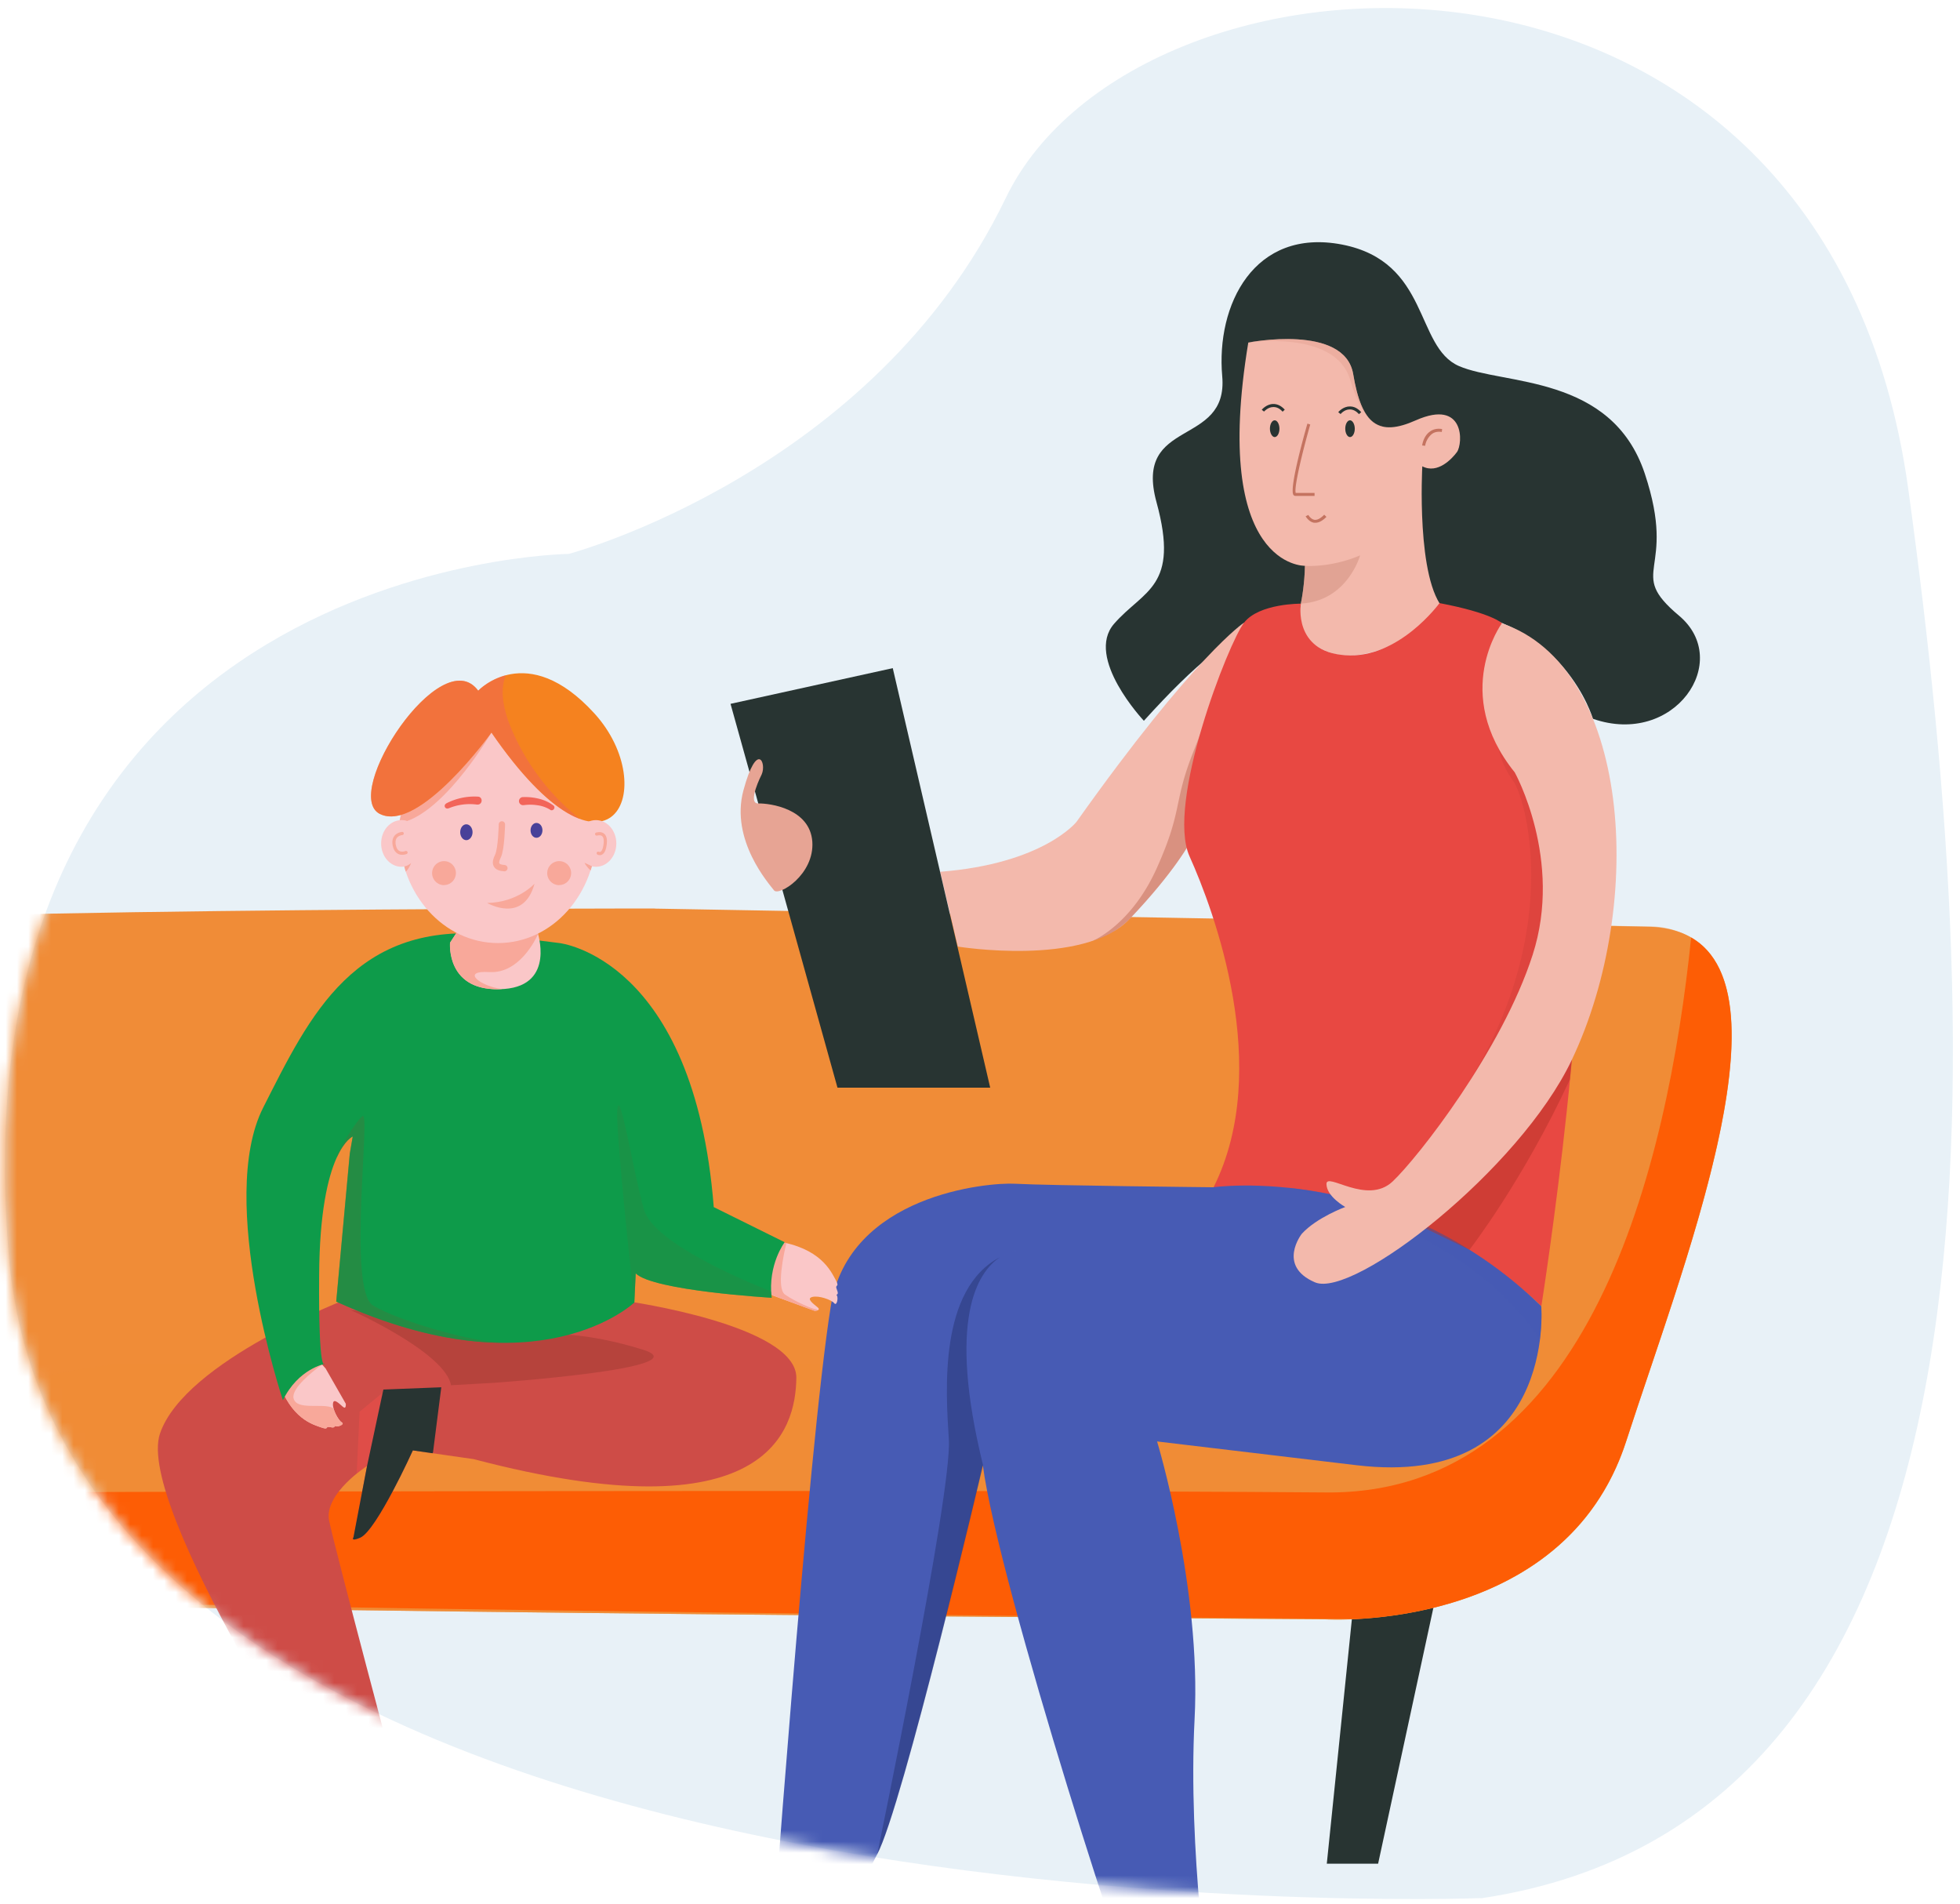 <svg xmlns="http://www.w3.org/2000/svg" fill="none" viewBox="0 0 173 168"><path fill="#E8F1F7" d="M130.7 167.5S6 172.15.78 110.84C-4.43 49.5 50.2 48.88 50.2 48.88s26.9-7.16 38.57-31.4C100.45-6.75 161.14-9.9 168.44 43.2c7.3 53.1 9.17 117.36-37.75 124.32z"/><mask id="a" width="173" height="168" x="0" y="0" maskUnits="userSpaceOnUse"><path fill="#F7F7F6" d="M130.7 167.51S5.98 172.15.77 110.83C-4.44 49.52 50.19 48.9 50.19 48.9s26.9-7.16 38.58-31.4c11.68-24.23 72.36-27.39 79.66 25.7 7.3 53.1 9.17 117.37-37.74 124.32z"/></mask><g mask="url(#a)"><path fill="#283432" d="M126.8 140.57l-5.16 23.89h-4.53l2.37-23.1 7.32-.8z"/><path fill="#F08C37" d="M57.8 80.17s-74.87-.04-83.53 1.93c-8.66 1.96-13.2 5.23-10.93 16.01 2.27 10.78 7.12 42.16 28.14 43.14C12.5 142.24 117 142.9 117 142.9s21.03 1.3 26.53-15.69c5.5-17 16.82-45.1 1.94-45.43-14.88-.33-87.66-1.6-87.66-1.6z"/><path fill="#F08C37" d="M106.42 120.44H9.82s-23.81 2.08-27.7 17.92a19.2 19.2 0 009.36 2.9c21.03.98 125.51 1.63 125.51 1.63s15.74.97 23.54-9.77c-3.84-5.52-12.9-12.68-34.1-12.68z" opacity=".5"/><path fill="#F08C37" d="M145.46 81.76l-10.93-.22c-3.83 12.15-14.51 57.89-.72 44.56 10.45-10.1 14.78-30.16 16.52-42.58a7.11 7.11 0 00-4.87-1.76z" opacity=".5"/><path fill="#FD5D05" d="M-11.77 140.82c24.12 1.14 117.47 1.93 131.47 2.05 5.85-.3 19.54-2.44 23.83-15.68 4.93-15.24 14.53-39.4 5.74-44.46-2.07 20.04-8.9 49.17-32.2 48.97-33.87-.28-115.98-.02-115.98-.02s-33.13 5.18-34.1-40.09c-.04-2.43-.1-4.65-.14-6.7-3.55 2.37-4.97 6.2-3.5 13.22 2.13 10.2 6.6 38.82 24.88 42.7z"/><path fill="#283432" d="M100.96 63.6s-5.24-5.56-2.62-8.56c2.62-3 5.8-3.2 3.74-10.72-2.06-7.51 6.36-4.8 5.8-11.12-.56-6.3 2.81-13.11 10.57-11.62 7.77 1.51 6.43 9.02 10.32 10.72 3.9 1.7 13.48.69 16.41 9.5 2.93 8.83-1.75 8.53 3.02 12.53s-.4 11.6-7.6 9.1c0 0-2.55-8.83-13.08-9.6-13.63-.98-17.44-.3-26.56 9.78z"/><path fill="#F3B9AC" d="M115.18 49.93s-8.29.23-5-19.7c0 0 8.5-1.68 9.26 2.78.75 4.48 2.23 5.55 5.53 4.08 4.36-1.93 4.16 2.06 3.63 2.8-.42.57-1.7 1.97-3.06 1.26 0 0-.57 10.15 1.99 12.69 0 0-8.86 8.14-13.16 1.2 0 0 .75-2.13.81-5.1z"/><path fill="#283432" d="M112.51 38.57c.23 0 .42-.33.42-.74 0-.4-.19-.74-.42-.74-.23 0-.42.33-.42.74 0 .4.2.74.42.74zm6.65 0c.23 0 .42-.33.42-.74 0-.4-.2-.74-.42-.74-.23 0-.42.33-.42.74 0 .4.19.74.42.74zm-5.95-2.24c-.26-.29-.53-.42-.83-.41-.47 0-.81.4-.81.4l-.2-.16c.01-.02.42-.5 1-.51.37-.01.72.16 1.03.5l-.19.18zm6.75.22c-.26-.28-.53-.42-.81-.42h-.02c-.47 0-.8.4-.8.41l-.21-.17c.02-.02.42-.5 1-.5.38-.02.72.16 1.03.5l-.2.18z"/><path fill="#C47360" d="M116.03 43.76h-1.69a.22.22 0 01-.17-.08c-.38-.52.84-4.95 1.23-6.3l.25.08c-.77 2.7-1.45 5.65-1.28 6.04h1.66v.26zm.07 2.37h-.11c-.48-.08-.73-.55-.75-.57l.24-.12s.2.37.54.43c.26.03.54-.12.86-.45l.2.19c-.34.34-.66.52-.98.52zm9.7-6.79l-.27-.03c0-.04.1-.8.66-1.21.3-.23.67-.31 1.1-.24l-.03.26c-.36-.06-.67.01-.9.2a1.71 1.71 0 00-.57 1.02z"/><path fill="#F3B9AC" d="M109.81 54.94s-4.31 2.82-14.79 17.58c0 0-2.91 3.7-12.04 4.41l1.56 6.6s11.1 1.81 15.15-2.42c4.04-4.24 5.38-6.83 5.38-6.83l4.75-19.34z"/><path fill="#C16A54" d="M107.64 63.79v-3.65s-.63 1.92-2.36 6.33c-1.73 4.42-.88 5.02-3.16 10.1-2.13 4.78-5.3 6.3-5.69 6.46a7.9 7.9 0 003.26-1.92c4.04-4.23 5.38-6.83 5.38-6.83l2.57-10.49z" opacity=".5"/><path fill="#E84842" d="M114.82 53.27s-3.66-.03-5 1.66c-1.39 1.77-6.93 15.98-4.82 20.65 2.11 4.68 7.38 18.7 2.11 29.2 0 0 17.79-.17 28.94 10.47 0 0 4.97-31.44 3.01-43.22 0 0-9.48-5.57-6.48-17.03 0 0-.88-.9-5.52-1.78 0 0-3.59 4.95-8.32 4.6-4.63-.32-3.92-4.55-3.92-4.55z"/><path fill="#475BB4" d="M136.04 115.27s1.35 16.12-16.28 14.03l-17.63-2.1s3.92 12.9 3.31 24.52c-.6 11.6 1.36 24.68 1.36 24.68s-4.82 1.78-5.58 1.78c-.75 0-13.1-38.4-14.47-48.88 0 0-7.09 30.16-9.34 34.36-2.26 4.19-3.92 12.1-3.92 12.1l-5.58-.81s3.4-47.11 5.42-59.68c1.59-9.84 13.85-10.95 16.28-10.81 2.88.16 17.48.31 17.48.31s15.81-2.25 28.95 10.5z"/><path fill="#283432" d="M64.48 62.11l9.44 33.87H87.4l-8.6-37.02-14.32 3.15z"/><path fill="#475BB4" d="M113.66 104.81c.04.01 15.75 3.25 22.25 13.45.22-1.75.12-3 .12-3a37.3 37.3 0 00-22.37-10.45z" opacity=".5"/><path fill="#D4413A" d="M138.3 82.11s-1.96-15.3-6-16c0 0 .15 1.28 1.28 2.83 1.14 1.55 5.18 15.31-6.84 30.77-12.03 15.47 9.32-7.2 9.32-7.2l2.23-10.4z" opacity=".5"/><path fill="#E7A494" d="M67.23 68.34s-1.32 2.58-.3 2.56c1.04-.02 4.56.46 4.77 3.37.2 2.91-2.96 4.84-3.38 4.3-.41-.54-3.89-4.42-2.7-8.83 1.2-4.42 2.06-2.41 1.61-1.4z"/><path fill="#B73229" d="M138.76 93.14c-2.38 1.08-13.48 15-13.48 15l4.42 2.15s4.7-6.04 8.87-15.04l.2-2.1z" opacity=".5"/><path fill="#F3B9AC" d="M114.9 108.88s-2.22 2.83 1.17 4.28c3.39 1.45 18.04-9.92 22.65-19.6 6.65-13.96 5.15-34.77-6.16-38.55 0 0-4.52 6.13 1.14 13.15 0 0 4.29 7.7 1.58 16.1-2.7 8.4-10.1 17.86-12.36 20-2.26 2.13-5.86-.88-5.84.23.02 1.11 1.66 2.02 1.66 2.02s-2.52.92-3.84 2.37z"/><path fill="#D18E7D" d="M120.05 49.01c-2.65 1.12-4.87.92-4.87.92a18.9 18.9 0 01-.36 3.33c4.12-.21 5.23-4.25 5.23-4.25z" opacity=".5"/><path fill="#E7A494" d="M119.16 33.48c1.32 4.4 3 4.19 3 4.19-1.43-.26-2.24-1.72-2.72-4.65-.75-4.48-9.27-2.79-9.27-2.79s7.67-1.15 8.99 3.25z" opacity=".5"/><g opacity=".5"><path fill="#475BB4" d="M88.3 110.92a7.2 7.2 0 011.78-.64s-.83 0-1.79.64z" opacity=".5"/><path fill="#050B2C" d="M88.3 110.92c-5.47 2.82-4.82 11.85-4.55 16.11.3 4.68-6.33 36.62-6.33 36.62 2.26-4.19 9.35-34.35 9.35-34.35-3.17-12.89-.51-17.04 1.52-18.38z" opacity=".5"/></g><path fill="#CE4C47" d="M55.32 114.82s15.02 2.11 14.97 6.77c-.06 4.66-2.56 13.98-28.48 7.17l-5.37-.77s-3.2 7.07-4.63 7.7c-.92.4-.6-.05-.6-.05l1.2-6.29s-3.83 2.46-3.36 4.84c.48 2.37 6.15 23.65 6.15 23.65l-7.24 12.54 1.52-10.85s-17.53-26.57-15.36-33.02c2.18-6.45 16.7-11.96 16.7-11.96l24.5.27z"/><path fill="#FAC7C8" d="M28.74 120.76l1.78 3.11s.06.55-.26.27c-.33-.29-.83-.8-.87-.27-.05.52.5 1.49.78 1.65.3.17-.36.42-.54.33-.2-.09.06.2-.47.09-.54-.13-.05.28-.8.02s-2.68-.76-3.82-4.15l3.87-1.42m39.83-6.06l3.68 1.35s.6-.03.23-.33c-.36-.3-1.01-.76-.45-.9.56-.15 1.7.25 1.93.55.24.29.37-.48.24-.67-.13-.19.23.04 0-.52s.3-.11-.12-.89c-.43-.77-1.33-2.79-5.2-3.39l-.78 4.52"/><path fill="#F8A89A" d="M72.18 115.62c-.05-.04-.11-.08-.16-.08-.26 0-1.82-.67-2.73-1.3-.78-.54-.1-3.64.12-4.54-.27-.07-.54-.14-.84-.18l-.79 4.52.45.28 3.68 1.36s.17 0 .27-.06zm-46.27 7.77c-.2-.86 1.62-2.33 2.51-2.97l-.01-.02-3.87 1.42c1.14 3.4 3.07 3.88 3.82 4.15.75.26.27-.15.8-.03s.28-.18.47-.08c.18.08.84-.16.54-.33-.23-.13-.6-.74-.74-1.26l-.06-.03c-.9-.46-3.2.26-3.46-.85z"/><path fill="#9F3A33" d="M43.53 122.03s18.45-1.28 13.24-2.92c-5.2-1.63-8.45-1.36-8.45-1.36l-17.38-2.15s8.35 3.72 8.87 6.64l3.72-.21z" opacity=".5"/><path fill="#0E9B4A" d="M49.38 83.22s11.89 1.3 13.62 23.3l6.26 3.1s-1.5 1.96-1.15 4.9c0 0-10.45-.61-12-2.15l-.12 2.57s-8.44 8.06-26.31-.08l1.2-13.07.26-1.5s-2.9 1.14-2.97 12.2c-.07 9.03.5 7.87.5 7.87s-2.32.4-3.7 3.2c0 0-5.88-17.66-1.74-25.82 4.14-8.17 8.09-16.6 20.42-15.24l5.73.72z"/><path fill="#FAC7C8" d="M40.3 82.31l-.57.88s-.4 4.49 4.8 4.08c4.53-.36 2.9-5.06 2.9-5.06s-7.13.22-7.13.1z"/><path fill="#F8A89A" d="M47.48 82.38l-.44-.17c-1.48.05-6.75.2-6.75.1l-.57.88s-.39 4.38 4.62 4.09c-1.95-.23-3.74-1.66-1.13-1.5 2.65.15 4.1-2.95 4.28-3.35v-.05z"/><path fill="#FAC7C8" d="M43.96 83.22c4.8 0 8.68-4.35 8.68-9.72 0-5.37-3.89-9.73-8.68-9.73-4.8 0-8.7 4.36-8.7 9.73s3.9 9.72 8.7 9.72z"/><path fill="#F8A89A" d="M43.38 64.64s-3.8 6.56-7.5 7.83c0 0-.25-.14-.6-.08l.14-.67 7.96-7.08z"/><path fill="#F5821F" d="M43.38 64.64s-6.38 8.89-9.84 7.19c-3.47-1.7 5.4-15.32 8.67-10.88 0 0 4.27-4.56 10.25 2s1.4 16.92-9.08 1.7z"/><path fill="#FAC7C8" d="M35.44 76.49c1 0 1.8-.93 1.8-2.06 0-1.14-.8-2.06-1.8-2.06s-1.8.92-1.8 2.06c0 1.13.8 2.06 1.8 2.06zm17.16 0c1 0 1.8-.93 1.8-2.06 0-1.14-.8-2.06-1.8-2.06s-1.8.92-1.8 2.06c0 1.13.8 2.06 1.8 2.06z"/><path fill="#F8A89A" d="M43 79.68s3.2 1.89 4.18-1.7c0 0-1.48 1.66-4.18 1.7z"/><path stroke="#F8A89A" stroke-linecap="round" stroke-miterlimit="10" stroke-width=".28" d="M35.5 73.55s-.9.06-.7 1.05c.2.99 1.04.63 1.04.63m16.82-1.63c.06 0 .88-.28.76.85s-.62.84-.62.84"/><path fill="#484199" d="M41.16 74.14c.3 0 .55-.32.55-.7 0-.39-.25-.7-.55-.7-.3 0-.54.31-.54.7 0 .38.24.7.54.7zm6.19-.21c.3 0 .53-.3.53-.66 0-.36-.23-.65-.53-.65-.29 0-.52.3-.52.65 0 .37.23.66.52.66z"/><path stroke="#F8A89A" stroke-linecap="round" stroke-miterlimit="10" stroke-width=".56" d="M44.3 72.75s-.04 2.16-.35 2.8c-.32.63-.22 1.01.57 1.06"/><path fill="#F1625B" d="M44.9 63.72c-.72-2.03-.6-3.23-.26-4.13-1.54.41-2.43 1.36-2.43 1.36-3.26-4.44-12.14 9.18-8.67 10.88 3.46 1.7 9.84-7.19 9.84-7.19 3.19 4.64 5.84 6.9 7.8 7.62a20.1 20.1 0 01-6.28-8.54z" opacity=".5"/><path fill="#F8A89A" d="M51.61 76.13v.05c.15.26.34.47.52.64l.12-.38-.64-.3zm-15.79.79c.3-.28.47-.77.47-.77-.23.23-.55.3-.6.31.03.16.08.31.13.46z"/><path fill="#F2655A" d="M39.38 70.9a5.4 5.4 0 012.82-.6c.2.01.33.19.31.38a.35.35 0 01-.38.32h-.03a4.86 4.86 0 00-2.5.33h-.02a.24.24 0 01-.31-.11.24.24 0 01.11-.31zm6.77-.56c.5-.02.95.03 1.4.14.46.11.9.3 1.3.6.1.07.12.22.03.33a.24.24 0 01-.31.06v-.01a2.84 2.84 0 00-1.13-.4 4.1 4.1 0 00-1.21-.01h-.02a.36.36 0 01-.4-.31.36.36 0 01.3-.4h.04z"/><path fill="#F8A89A" d="M39.2 78.1c.57 0 1.04-.47 1.04-1.06 0-.58-.47-1.05-1.04-1.05a1.05 1.05 0 000 2.12zm10.16 0c.58 0 1.05-.47 1.05-1.06 0-.58-.47-1.05-1.05-1.05a1.05 1.05 0 000 2.12z"/><path fill="#248C44" d="M54.5 97.8c.23-1.73 1.4 5.62 2.34 8.94.9 3.18 10.38 6.89 11.22 7.22l.05.56s-10.45-.61-12-2.16l-.12 2.58c-.01 0-1.72-15.42-1.5-17.14z" opacity=".5"/><path fill="#F14F4A" d="M31.48 130.03c.52-.42.92-.68.92-.68l-1.2 6.29 2.53-12.7-1.99 1.63-.26 5.46z" opacity=".5"/><path fill="#283432" d="M32.4 129.35l-1.2 6.3s-.3.43.6.04c1.44-.63 4.64-7.7 4.64-7.7l1.73.25.05-.08.73-5.74-5.11.2-1.44 6.73z"/><path fill="#3A7E3F" d="M29.67 114.86c5.82 2.65 10.63 3.58 14.5 3.63-.05-.04-.22-.07-.57-.09-2.3-.12-8.36-1.81-10.67-3.2-2.31-1.39-.16-17.38-.94-16.71-.78.67-2.23 3.32-2.23 3.43v.16c.7-1.52 1.37-1.8 1.37-1.8l-.26 1.5-1.2 13.08z" opacity=".5"/></g></svg>
